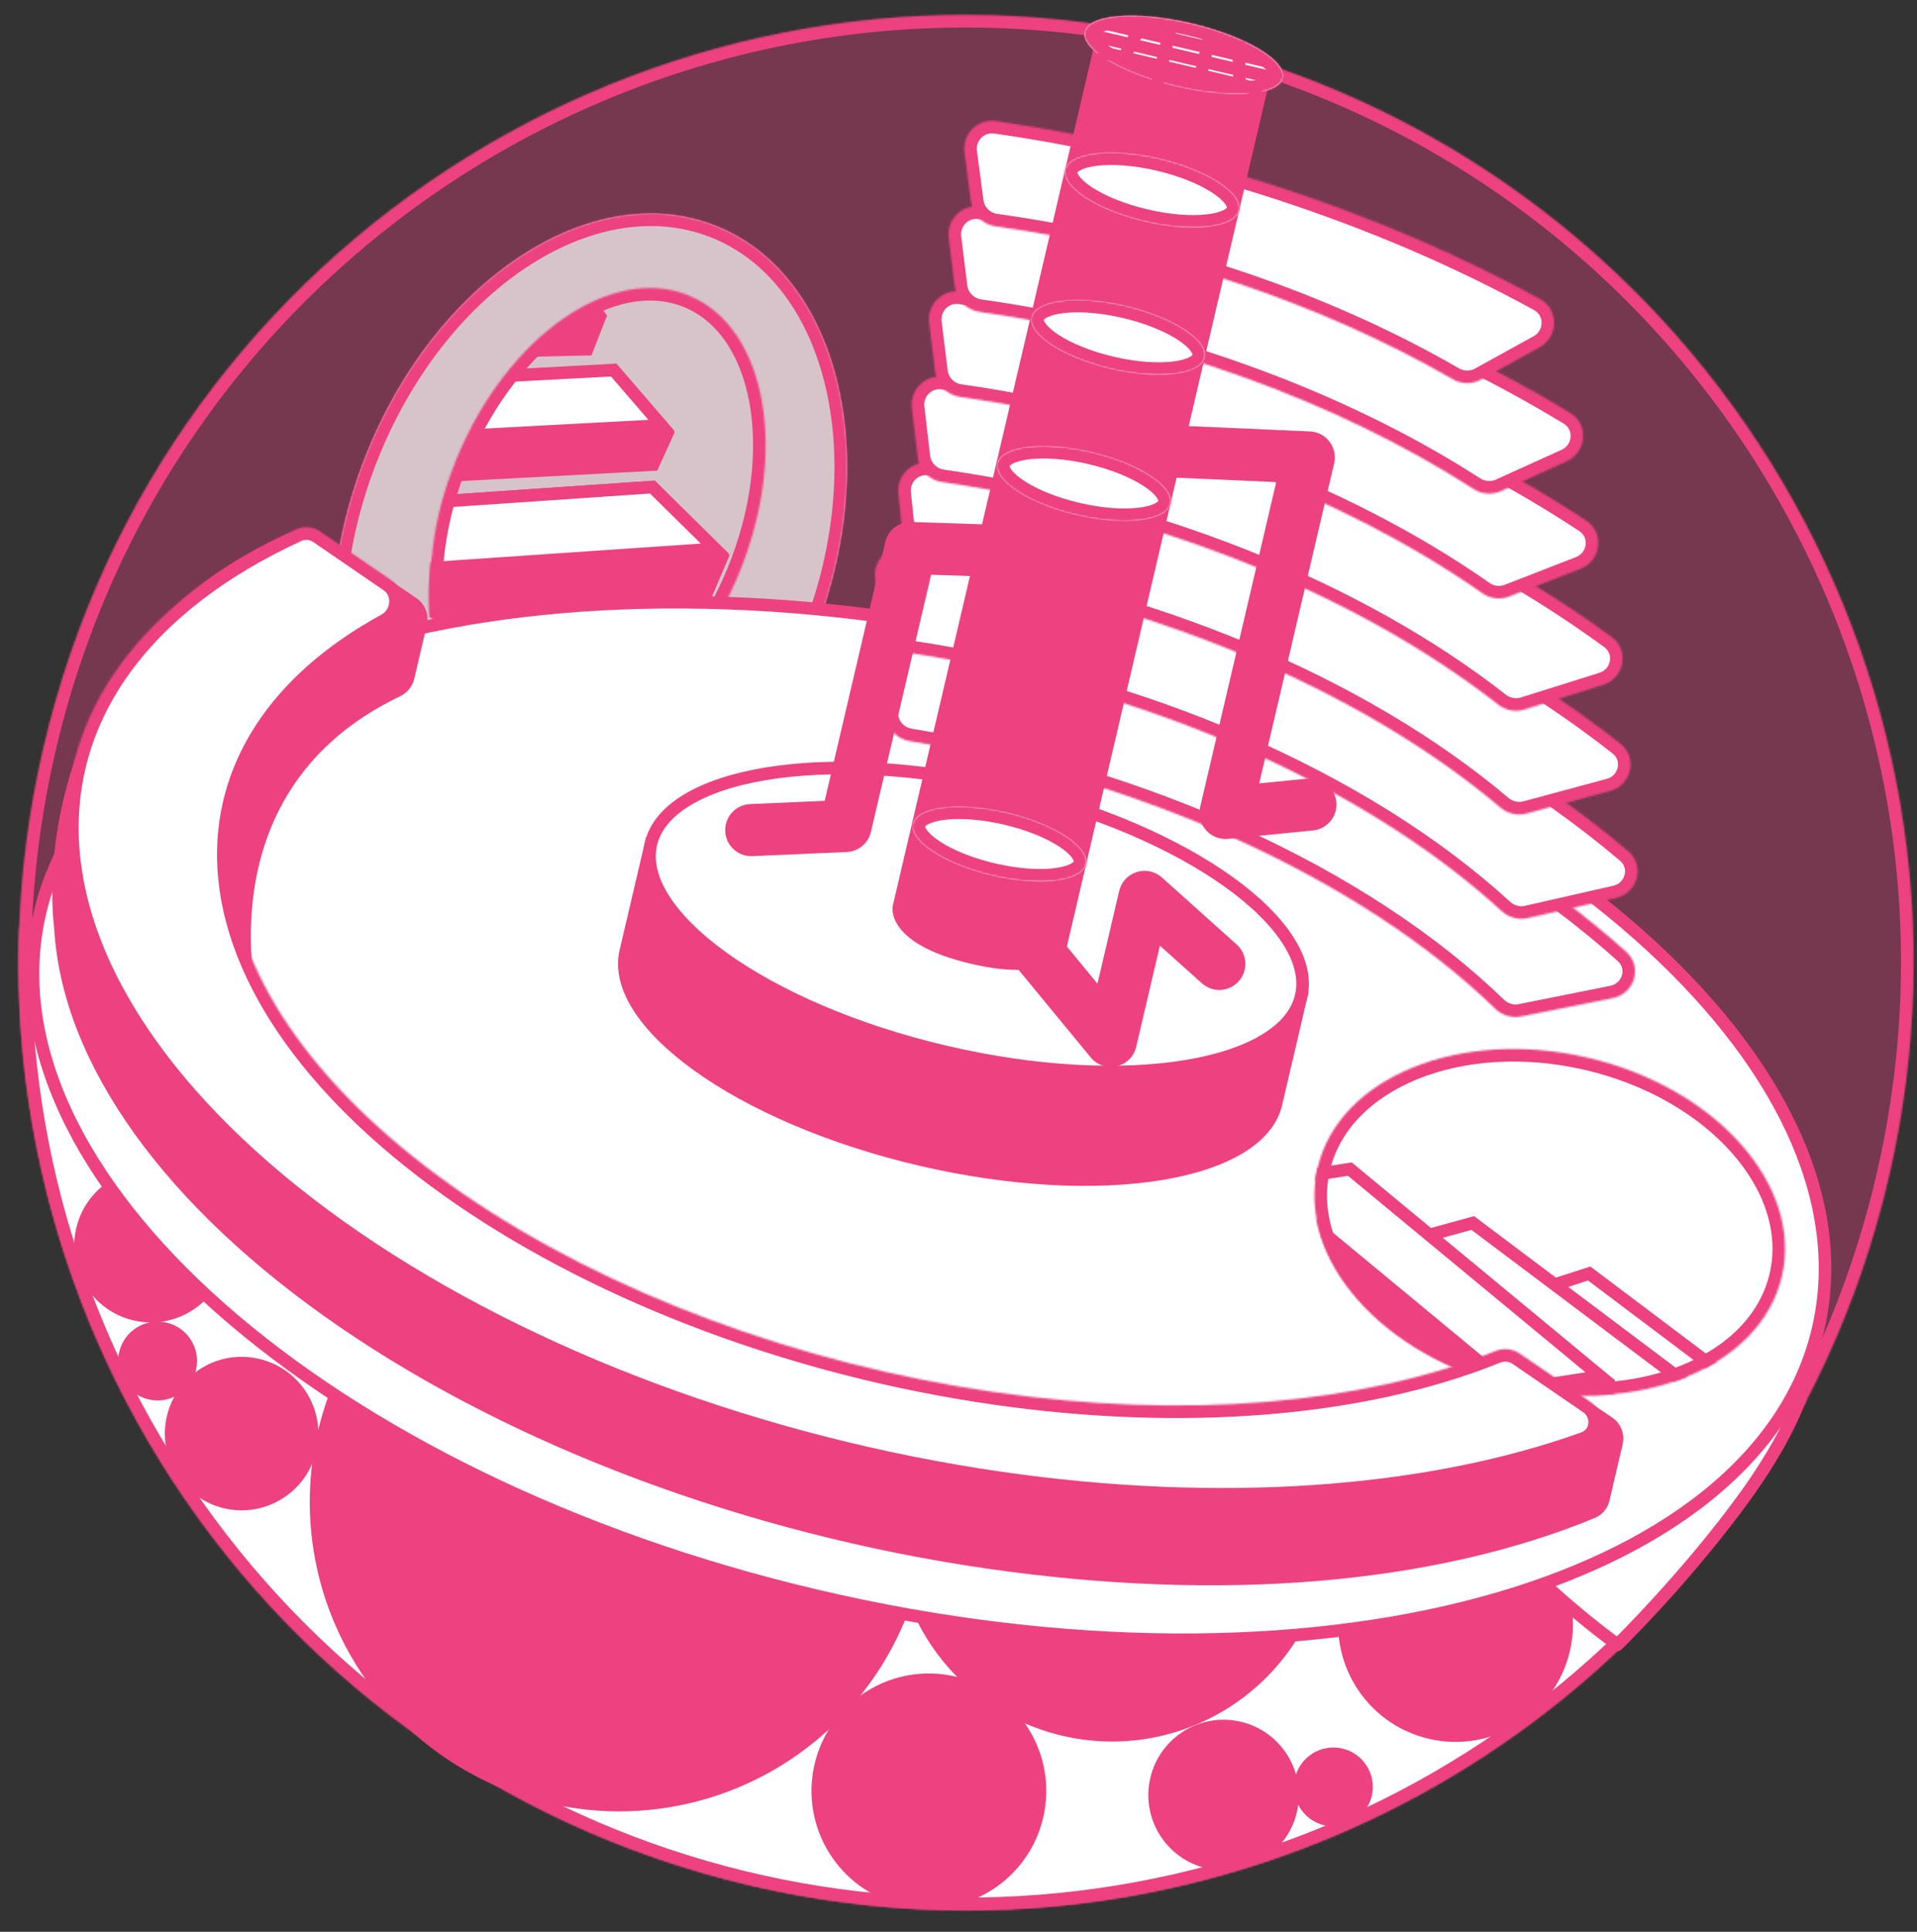 <svg width="1067" height="1075" viewBox="0 0 1067 1075" fill="none" xmlns="http://www.w3.org/2000/svg">
<rect x="0" y="0" width="1067" height="1075" fill="#333333" stroke="none"/>
<g clip-path="url(#clip0_940_683)">
<mask id="path-1-inside-1_940_683" fill="white">
<path d="M1051.1 655.898C984.713 939.434 701.045 1115.47 417.509 1049.08C133.973 982.698 -42.062 699.031 24.323 415.495C90.709 131.959 374.377 -44.076 657.912 22.309C941.448 88.695 1117.48 372.362 1051.1 655.898Z"/>
</mask>
<path d="M1051.1 655.898C984.713 939.434 701.045 1115.47 417.509 1049.08C133.973 982.698 -42.062 699.031 24.323 415.495C90.709 131.959 374.377 -44.076 657.912 22.309C941.448 88.695 1117.48 372.362 1051.1 655.898Z" fill="#ED427F" fill-opacity="0.36"/>
<path d="M1044.28 654.303C978.778 934.074 698.877 1107.77 419.105 1042.27L415.913 1055.9C703.214 1123.17 990.647 944.794 1057.91 657.494L1044.28 654.303ZM419.105 1042.27C139.333 976.764 -34.365 696.863 31.139 417.091L17.508 413.899C-49.759 701.199 128.613 988.633 415.913 1055.9L419.105 1042.27ZM31.139 417.091C96.643 137.319 376.545 -36.379 656.317 29.125L659.508 15.494C372.208 -51.773 84.775 126.599 17.508 413.899L31.139 417.091ZM656.317 29.125C936.088 94.629 1109.79 374.531 1044.28 654.303L1057.91 657.494C1125.18 370.194 946.808 82.76 659.508 15.494L656.317 29.125Z" fill="#ED427F" mask="url(#path-1-inside-1_940_683)"/>
<mask id="path-3-inside-2_940_683" fill="white">
<path d="M10.814 515.835C6.305 635.462 42.639 753.063 113.841 849.299C185.043 945.535 286.873 1014.68 402.588 1045.36C518.303 1076.03 641.013 1066.42 750.54 1018.1C860.067 969.781 949.891 885.627 1005.24 779.478L537.711 535.692L10.814 515.835Z"/>
</mask>
<path d="M10.814 515.835C6.305 635.462 42.639 753.063 113.841 849.299C185.043 945.535 286.873 1014.68 402.588 1045.36C518.303 1076.03 641.013 1066.42 750.54 1018.1C860.067 969.781 949.891 885.627 1005.24 779.478L537.711 535.692L10.814 515.835Z" fill="white" stroke="#ED427F" stroke-width="14" mask="url(#path-3-inside-2_940_683)"/>
<circle cx="344.604" cy="835.795" r="172.192" transform="rotate(13.178 344.604 835.795)" fill="#ED427F"/>
<circle cx="517.013" cy="996.599" r="65.337" transform="rotate(13.178 517.013 996.599)" fill="#ED427F"/>
<circle cx="810.157" cy="903.981" r="65.337" transform="rotate(13.178 810.157 903.981)" fill="#ED427F"/>
<circle cx="681.049" cy="998.888" r="41.888" transform="rotate(13.178 681.049 998.888)" fill="#ED427F"/>
<circle cx="134.478" cy="797.748" r="42.708" transform="rotate(13.178 134.478 797.748)" fill="#ED427F"/>
<circle cx="84.019" cy="693.183" r="42.708" transform="rotate(13.178 84.019 693.183)" fill="#ED427F"/>
<circle cx="742.166" cy="994.39" r="21.946" transform="rotate(13.178 742.166 994.39)" fill="#ED427F"/>
<circle cx="87.718" cy="757.377" r="21.946" transform="rotate(13.178 87.718 757.377)" fill="#ED427F"/>
<circle cx="618.956" cy="847.781" r="121.319" transform="rotate(13.178 618.956 847.781)" fill="#ED427F"/>
<mask id="path-13-inside-3_940_683" fill="white">
<path d="M453.386 352.599C414.936 451.079 327.726 509.032 258.597 482.041C189.469 455.051 164.599 353.337 203.049 254.858C241.499 156.379 328.709 98.425 397.838 125.416C466.966 152.406 491.836 254.12 453.386 352.599Z"/>
</mask>
<path d="M453.386 352.599C414.936 451.079 327.726 509.032 258.597 482.041C189.469 455.051 164.599 353.337 203.049 254.858C241.499 156.379 328.709 98.425 397.838 125.416C466.966 152.406 491.836 254.12 453.386 352.599Z" fill="white" fill-opacity="0.7"/>
<path d="M446.866 350.053C428.1 398.115 397.535 436.005 363.622 458.541C329.688 481.092 293.004 487.96 261.143 475.521L256.052 488.562C293.319 503.113 334.805 494.5 371.371 470.202C407.957 445.889 440.222 405.563 459.907 355.145L446.866 350.053ZM261.143 475.521C229.282 463.081 206.958 433.173 197.281 393.595C187.61 354.042 190.804 305.466 209.569 257.404L196.528 252.312C176.843 302.73 173.248 354.249 183.681 396.921C194.109 439.567 218.784 474.011 256.052 488.562L261.143 475.521ZM209.569 257.404C228.335 209.342 258.9 171.452 292.813 148.916C326.747 126.366 363.431 119.497 395.292 131.936L400.383 118.895C363.116 104.344 321.63 112.957 285.064 137.256C248.478 161.568 216.213 201.895 196.528 252.312L209.569 257.404ZM395.292 131.936C427.153 144.376 449.477 174.284 459.154 213.862C468.825 253.415 465.631 301.991 446.866 350.053L459.907 355.145C479.592 304.728 483.187 253.208 472.754 210.537C462.326 167.89 437.651 133.446 400.383 118.895L395.292 131.936Z" fill="#ED427F" mask="url(#path-13-inside-3_940_683)"/>
<path d="M900.265 915.243C783.632 828.814 740.358 718.131 735.29 677.801L983.137 661.651C989.422 669.987 978.057 724.482 1005.35 765.668C1005.35 765.668 1003.01 788.516 971.7 832.132C940.389 875.748 900.265 915.243 900.265 915.243Z" fill="white" stroke="#ED427F" stroke-width="7" stroke-linecap="round" stroke-linejoin="round"/>
<mask id="mask0_940_683" style="mask-type:alpha" maskUnits="userSpaceOnUse" x="238" y="166" width="188" height="254">
<mask id="path-16-inside-4_940_683" fill="white">
<path d="M410.42 325.562C382.334 393.306 324.478 433.677 281.195 415.733C237.913 397.788 225.594 328.324 253.68 260.579C281.766 192.835 339.622 152.464 382.904 170.408C426.187 188.353 438.506 257.818 410.42 325.562Z"/>
</mask>
<path d="M410.42 325.562C382.334 393.306 324.478 433.677 281.195 415.733C237.913 397.788 225.594 328.324 253.68 260.579C281.766 192.835 339.622 152.464 382.904 170.408C426.187 188.353 438.506 257.818 410.42 325.562Z" fill="#FFB6CC"/>
<path d="M403.954 322.881C390.344 355.709 369.634 381.596 347.501 397.04C325.29 412.538 302.552 417.009 283.876 409.266L278.515 422.199C303.121 432.401 330.953 425.658 355.512 408.521C380.149 391.33 402.41 363.16 416.886 328.243L403.954 322.881ZM283.876 409.266C265.2 401.524 252.296 382.276 247.567 355.609C242.854 329.034 246.536 296.088 260.146 263.26L247.213 257.898C232.737 292.815 228.536 328.473 233.782 358.053C239.011 387.54 253.908 411.997 278.515 422.199L283.876 409.266ZM260.146 263.26C273.756 230.433 294.466 204.545 316.599 189.101C338.81 173.603 361.547 169.132 380.223 176.875L385.585 163.942C360.979 153.741 333.147 160.483 308.588 177.62C283.951 194.811 261.69 222.981 247.213 257.898L260.146 263.26ZM380.223 176.875C398.899 184.618 411.803 203.865 416.533 230.533C421.246 257.107 417.563 290.054 403.954 322.881L416.886 328.243C431.362 293.326 435.564 257.668 430.318 228.088C425.088 198.601 410.192 174.144 385.585 163.942L380.223 176.875Z" fill="#ED427F" mask="url(#path-16-inside-4_940_683)"/>
</mask>
<g mask="url(#mask0_940_683)">
<path d="M160.628 201.55L135.4 167.006L144.169 146.54L312.753 142.767L337.877 175.505L329.212 197.777L160.628 201.55Z" fill="#ED427F"/>
<path d="M171.105 176.79L331.161 173.208L310.965 145.554L150.909 149.136L171.105 176.79Z" fill="white" stroke="#ED427F" stroke-width="7"/>
<path d="M183.682 271.581L151.3 234.047L160.982 212.323L343.303 205.569L375.547 240.509L365.847 261.886L183.682 271.581Z" fill="#ED427F"/>
<path d="M194.877 245.98L368.203 236.755L341.603 205.923L168.278 215.148L194.877 245.98Z" fill="white" stroke="#ED427F" stroke-width="7"/>
<path d="M206.038 345.978L164.443 305.006L174.654 280.376L364.44 267.431L406.077 309.019L395.824 333.032L206.038 345.978Z" fill="#ED427F"/>
<path d="M217.581 317.751L398.038 305.442L363.105 271.031L182.648 283.341L217.581 317.751Z" fill="white" stroke="#ED427F" stroke-width="7"/>
</g>
<mask id="path-24-inside-5_940_683" fill="white">
<path d="M411.1 319.661C383.013 387.405 325.158 427.776 281.875 409.831C238.593 391.887 226.273 322.422 254.359 254.678C282.446 186.933 340.301 146.563 383.584 164.507C426.866 182.452 439.186 251.916 411.1 319.661Z"/>
</mask>
<path d="M404.633 316.98C391.023 349.807 370.314 375.694 348.18 391.139C325.97 406.637 303.232 411.108 284.556 403.365L279.194 416.298C303.801 426.499 331.633 419.757 356.192 402.62C380.829 385.429 403.09 357.258 417.566 322.341L404.633 316.98ZM284.556 403.365C265.88 395.622 252.976 376.375 248.247 349.707C243.534 323.133 247.216 290.186 260.826 257.359L247.893 251.997C233.417 286.914 229.216 322.572 234.462 352.152C239.691 381.639 254.588 406.096 279.194 416.298L284.556 403.365ZM260.826 257.359C274.436 224.531 295.145 198.644 317.279 183.2C339.489 167.701 362.227 163.23 380.903 170.973L386.265 158.041C361.658 147.839 333.826 154.582 309.267 171.719C284.63 188.91 262.369 217.08 247.893 251.997L260.826 257.359ZM380.903 170.973C399.579 178.716 412.483 197.964 417.213 224.631C421.925 251.205 418.243 284.152 404.633 316.98L417.566 322.341C432.042 287.424 436.243 251.767 430.997 222.187C425.768 192.699 410.871 168.242 386.265 158.041L380.903 170.973Z" fill="#ED427F" mask="url(#path-24-inside-5_940_683)"/>
<path d="M1011.92 739.659C995.039 811.754 925.155 865.061 824.145 892.278C723.294 919.453 592.311 920.309 455.174 888.2C318.037 856.092 201.049 797.178 122.744 728.056C44.316 658.826 5.36 580.036 22.24 507.941C39.12 435.845 109.004 382.538 210.014 355.321C310.865 328.146 441.848 327.29 578.985 359.399C716.122 391.507 833.11 450.421 911.415 519.543C989.843 588.773 1028.8 667.563 1011.92 739.659Z" fill="white" stroke="#ED427F" stroke-width="7"/>
<mask id="path-27-inside-6_940_683" fill="white">
<path d="M897.595 555.453C909.891 552.99 914.439 537.971 905.102 529.601C860.511 489.624 803.501 453.411 738.006 423.597C667.326 391.423 588.961 367.701 509.416 354.331C499.575 352.677 490.848 360.642 491.388 370.607L492.844 397.524C493.25 405.025 498.887 411.182 506.298 412.404C570.013 422.905 632.836 441.815 689.431 467.578C746.587 493.596 795.572 525.775 832.21 561.315C836.039 565.029 841.423 566.708 846.653 565.66L897.595 555.453Z"/>
</mask>
<path d="M897.595 555.453C909.891 552.99 914.439 537.971 905.102 529.601C860.511 489.624 803.501 453.411 738.006 423.597C667.326 391.423 588.961 367.701 509.416 354.331C499.575 352.677 490.848 360.642 491.388 370.607L492.844 397.524C493.25 405.025 498.887 411.182 506.298 412.404C570.013 422.905 632.836 441.815 689.431 467.578C746.587 493.596 795.572 525.775 832.21 561.315C836.039 565.029 841.423 566.708 846.653 565.66L897.595 555.453Z" fill="white" stroke="#ED427F" stroke-width="14" mask="url(#path-27-inside-6_940_683)"/>
<mask id="path-28-inside-7_940_683" fill="white">
<path d="M899.387 499.752C911.643 496.967 915.791 481.779 906.213 473.641C859.662 434.084 800.979 398.586 734.24 369.746C662.635 338.804 583.976 316.483 504.743 304.552C494.624 303.028 485.934 311.58 487.072 321.75L490.122 349.015C490.931 356.25 496.584 361.975 503.787 363.025C567.625 372.327 631.089 390.178 688.766 415.103C746.953 440.247 797.398 471.79 835.783 506.978C839.698 510.567 845.103 512.088 850.282 510.911L899.387 499.752Z"/>
</mask>
<path d="M899.387 499.752C911.643 496.967 915.791 481.779 906.213 473.641C859.662 434.084 800.979 398.586 734.24 369.746C662.635 338.804 583.976 316.483 504.743 304.552C494.624 303.028 485.934 311.58 487.072 321.75L490.122 349.015C490.931 356.25 496.584 361.975 503.787 363.025C567.625 372.327 631.089 390.178 688.766 415.103C746.953 440.247 797.398 471.79 835.783 506.978C839.698 510.567 845.103 512.088 850.282 510.911L899.387 499.752Z" fill="white" stroke="#ED427F" stroke-width="14" mask="url(#path-28-inside-7_940_683)"/>
<mask id="path-29-inside-8_940_683" fill="white">
<path d="M896.067 440.206C908.218 436.932 911.754 421.554 901.866 413.771C855.456 377.241 798.693 344.656 735.1 318.145C666.814 289.678 592.544 269.002 517.752 257.578C507.667 256.038 498.971 264.517 500.034 274.664L502.887 301.887C503.648 309.154 509.3 314.932 516.529 316.002C576.805 324.928 636.739 341.47 691.759 364.407C747.406 387.606 796.441 416.684 835.091 449.362C839.137 452.783 844.587 454.078 849.704 452.699L896.067 440.206Z"/>
</mask>
<path d="M896.067 440.206C908.218 436.932 911.754 421.554 901.866 413.771C855.456 377.241 798.693 344.656 735.1 318.145C666.814 289.678 592.544 269.002 517.752 257.578C507.667 256.038 498.971 264.517 500.034 274.664L502.887 301.887C503.648 309.154 509.3 314.932 516.529 316.002C576.805 324.928 636.739 341.47 691.759 364.407C747.406 387.606 796.441 416.684 835.091 449.362C839.137 452.783 844.587 454.078 849.704 452.699L896.067 440.206Z" fill="white" stroke="#ED427F" stroke-width="14" mask="url(#path-29-inside-8_940_683)"/>
<mask id="path-30-inside-9_940_683" fill="white">
<path d="M892.238 381.1C904.229 377.331 907.146 361.839 897.003 354.416C850.414 320.323 794.793 290.128 733.304 265.636C667.415 239.392 596.452 220.36 525.167 209.761C515.019 208.252 506.335 216.867 507.538 227.057L510.762 254.36C511.613 261.565 517.267 267.245 524.448 268.276C582.033 276.548 639.435 291.797 692.653 312.994C746.544 334.459 794.736 361.464 833.825 392.064C838.007 395.338 843.519 396.413 848.586 394.821L892.238 381.1Z"/>
</mask>
<path d="M892.238 381.1C904.229 377.331 907.146 361.839 897.003 354.416C850.414 320.323 794.793 290.128 733.304 265.636C667.415 239.392 596.452 220.36 525.167 209.761C515.019 208.252 506.335 216.867 507.538 227.057L510.762 254.36C511.613 261.565 517.267 267.245 524.448 268.276C582.033 276.548 639.435 291.797 692.653 312.994C746.544 334.459 794.736 361.464 833.825 392.064C838.007 395.338 843.519 396.413 848.586 394.821L892.238 381.1Z" fill="white" stroke="#ED427F" stroke-width="14" mask="url(#path-30-inside-9_940_683)"/>
<mask id="path-31-inside-10_940_683" fill="white">
<path d="M879.648 316.553C891.285 312.023 893.245 296.495 882.813 289.63C837.024 259.497 784.141 233.025 726.727 211.56C665.368 188.62 600.145 171.89 534.746 162.275C524.572 160.779 515.893 169.449 517.154 179.655L520.529 206.992C521.416 214.171 527.07 219.811 534.232 220.827C587.192 228.339 640.079 241.767 689.764 260.342C740.187 279.193 786.191 302.927 825.003 330.086C829.406 333.167 835.05 333.914 840.058 331.964L879.648 316.553Z"/>
</mask>
<path d="M879.648 316.553C891.285 312.023 893.245 296.495 882.813 289.63C837.024 259.497 784.141 233.025 726.727 211.56C665.368 188.62 600.145 171.89 534.746 162.275C524.572 160.779 515.893 169.449 517.154 179.655L520.529 206.992C521.416 214.171 527.07 219.811 534.232 220.827C587.192 228.339 640.079 241.767 689.764 260.342C740.187 279.193 786.191 302.927 825.003 330.086C829.406 333.167 835.05 333.914 840.058 331.964L879.648 316.553Z" fill="white" stroke="#ED427F" stroke-width="14" mask="url(#path-31-inside-10_940_683)"/>
<mask id="path-32-inside-11_940_683" fill="white">
<path d="M871.992 256.71C883.269 251.6 884.495 236.158 873.918 229.721C829.305 202.569 778.898 178.827 724.832 159.55C667.197 139.001 606.476 123.907 545.644 114.974C535.467 113.479 526.79 122.156 528.056 132.364L531.45 159.705C532.34 166.881 537.994 172.516 545.154 173.531C594.504 180.52 643.825 192.652 690.579 209.321C738.096 226.264 782.04 247.565 820.094 272.084C824.683 275.04 830.456 275.53 835.429 273.277L871.992 256.71Z"/>
</mask>
<path d="M871.992 256.71C883.269 251.6 884.495 236.158 873.918 229.721C829.305 202.569 778.898 178.827 724.832 159.55C667.197 139.001 606.476 123.907 545.644 114.974C535.467 113.479 526.79 122.156 528.056 132.364L531.45 159.705C532.34 166.881 537.994 172.516 545.154 173.531C594.504 180.52 643.825 192.652 690.579 209.321C738.096 226.264 782.04 247.565 820.094 272.084C824.683 275.04 830.456 275.53 835.429 273.277L871.992 256.71Z" fill="white" stroke="#ED427F" stroke-width="14" mask="url(#path-32-inside-11_940_683)"/>
<mask id="path-33-inside-12_940_683" fill="white">
<path d="M856.915 193.275C867.578 187.395 867.825 172.225 857.15 166.367C768.415 117.666 662.229 82.919 554.341 67.362C544.123 65.889 535.455 74.654 536.813 84.888L540.448 112.28C541.395 119.415 547.05 124.988 554.179 125.978C645.348 138.627 735.195 168.658 808.552 211.026C813.42 213.838 819.405 213.96 824.329 211.245L856.915 193.275Z"/>
</mask>
<path d="M856.915 193.275C867.578 187.395 867.825 172.225 857.15 166.367C768.415 117.666 662.229 82.919 554.341 67.362C544.123 65.889 535.455 74.654 536.813 84.888L540.448 112.28C541.395 119.415 547.05 124.988 554.179 125.978C645.348 138.627 735.195 168.658 808.552 211.026C813.42 213.838 819.405 213.96 824.329 211.245L856.915 193.275Z" fill="white" stroke="#ED427F" stroke-width="14" mask="url(#path-33-inside-12_940_683)"/>
<ellipse cx="29.24" cy="15.253" rx="29.24" ry="15.253" transform="matrix(0.974 0.228 0.228 -0.974 626.934 38.742)" fill="#ED427F"/>
<mask id="mask1_940_683" style="mask-type:alpha" maskUnits="userSpaceOnUse" x="731" y="583" width="263" height="194">
<mask id="path-35-inside-13_940_683" fill="white">
<path d="M884.005 588.627C955.364 605.335 1003.62 659.831 991.795 710.348C979.967 760.865 912.532 788.274 841.173 771.566C769.815 754.859 721.556 700.362 733.384 649.845C745.211 599.328 812.647 571.92 884.005 588.627Z"/>
</mask>
<path d="M884.005 588.627C955.364 605.335 1003.62 659.831 991.795 710.348C979.967 760.865 912.532 788.274 841.173 771.566C769.815 754.859 721.556 700.362 733.384 649.845C745.211 599.328 812.647 571.92 884.005 588.627Z" fill="#FFB6CC"/>
<path d="M882.41 595.443C916.845 603.506 945.417 620.629 963.854 641.45C982.306 662.286 990.238 686.294 984.979 708.753L998.611 711.944C1005.18 683.886 994.896 655.387 974.336 632.169C953.761 608.935 922.524 590.457 885.601 581.812L882.41 595.443ZM984.979 708.753C979.721 731.211 961.956 749.202 936.172 759.682C910.408 770.153 877.205 772.813 842.769 764.751L839.577 778.382C876.5 787.027 912.693 784.336 941.444 772.651C970.175 760.974 992.041 740.002 998.611 711.944L984.979 708.753ZM842.769 764.751C808.333 756.688 779.762 739.564 761.324 718.744C742.873 697.907 734.941 673.9 740.199 651.441L726.568 648.25C719.999 676.308 730.282 704.807 750.843 728.025C771.418 751.259 802.655 769.737 839.577 778.382L842.769 764.751ZM740.199 651.441C745.458 628.982 763.223 610.991 789.006 600.512C814.77 590.041 847.974 587.381 882.41 595.443L885.601 581.812C848.679 573.167 812.485 575.857 783.735 587.542C755.004 599.22 733.137 620.191 726.568 648.25L740.199 651.441Z" fill="#ED427F" mask="url(#path-35-inside-13_940_683)"/>
</mask>
<g mask="url(#mask1_940_683)">
<path d="M973.928 841.848L1014.57 828.514L1019.39 806.776L884.682 705.346L845.176 717.275L839.218 740.418L973.928 841.848Z" fill="#ED427F"/>
<path d="M979.868 815.626L851.972 719.327L884.51 708.652L1012.41 804.951L979.868 815.626Z" fill="white" stroke="#ED427F" stroke-width="7"/>
<path d="M914.24 823.129L962.047 810.021L966.121 786.589L818.527 679.339L772.279 690.37L768.415 713.524L914.24 823.129Z" fill="#ED427F"/>
<path d="M919.221 795.636L780.472 691.349L819.744 680.582L958.492 784.869L919.221 795.636Z" fill="white" stroke="#ED427F" stroke-width="7"/>
<path d="M835.13 803.131L892.817 794.127L898.895 768.166L752.318 646.915L694.238 656.396L688.553 681.88L835.13 803.131Z" fill="#ED427F"/>
<path d="M842.22 773.465L702.849 658.174L751.297 650.612L890.668 765.902L842.22 773.465Z" fill="white" stroke="#ED427F" stroke-width="7"/>
</g>
<mask id="path-43-inside-14_940_683" fill="white">
<path d="M883.996 588.626C955.354 605.333 1003.61 659.829 991.785 710.346C979.957 760.863 912.522 788.272 841.163 771.564C769.805 754.857 721.546 700.361 733.374 649.843C745.202 599.326 812.637 571.918 883.996 588.626Z"/>
</mask>
<path d="M882.4 595.441C916.836 603.504 945.407 620.628 963.845 641.448C982.296 662.284 990.228 686.292 984.97 708.751L998.601 711.942C1005.17 683.884 994.886 655.385 974.326 632.167C953.751 608.933 922.514 590.455 885.591 581.81L882.4 595.441ZM984.97 708.751C979.711 731.209 961.946 749.2 936.163 759.68C910.399 770.151 877.195 772.811 842.759 764.749L839.568 778.38C876.49 787.025 912.684 784.334 941.434 772.649C970.165 760.972 992.032 740 998.601 711.942L984.97 708.751ZM842.759 764.749C808.324 756.686 779.752 739.562 761.314 718.742C742.863 697.905 734.931 673.898 740.19 651.439L726.558 648.248C719.989 676.306 730.273 704.805 750.833 728.023C771.408 751.257 802.645 769.735 839.568 778.38L842.759 764.749ZM740.19 651.439C745.448 628.98 763.213 610.989 788.997 600.51C814.761 590.039 847.964 587.379 882.4 595.441L885.591 581.81C848.669 573.165 812.475 575.855 783.725 587.54C754.994 599.218 733.128 620.189 726.558 648.248L740.19 651.439Z" fill="#ED427F" mask="url(#path-43-inside-14_940_683)"/>
<path d="M710.21 614.208C708.007 623.62 701.269 631.825 690.311 638.507C679.339 645.197 664.373 650.198 646.335 653.193C610.276 659.181 562.649 657.04 512.074 645.199C461.5 633.358 417.873 614.133 388.22 592.759C373.386 582.068 362.196 570.943 355.334 560.077C348.482 549.226 346.087 538.882 348.291 529.47L362.194 470.089L724.114 554.826L710.21 614.208Z" fill="#ED427F" stroke="#ED427F" stroke-width="7"/>
<path d="M724.23 554.328C722.027 563.739 715.289 571.945 704.331 578.627C693.359 585.317 678.393 590.317 660.355 593.313C624.296 599.301 576.669 597.16 526.095 585.319C475.52 573.478 431.893 554.253 402.24 532.879C387.407 522.187 376.216 511.063 369.355 500.197C362.502 489.346 360.107 479.001 362.311 469.59C364.514 460.179 371.252 451.973 382.21 445.291C393.182 438.601 408.148 433.601 426.186 430.605C462.245 424.617 509.872 426.758 560.447 438.599C611.021 450.44 654.648 469.665 684.301 491.039C699.135 501.731 710.325 512.855 717.187 523.721C724.039 534.572 726.434 544.916 724.23 554.328Z" fill="white" stroke="#ED427F" stroke-width="7"/>
<path d="M500.301 504.922C500.303 504.913 500.304 504.905 500.305 504.899L613.284 22.361L703.374 43.454L590.395 525.992C590.393 525.998 590.391 526.006 590.388 526.015C590.378 526.048 590.359 526.103 590.332 526.177C590.312 526.231 590.286 526.296 590.256 526.37C590.11 526.719 589.841 527.274 589.382 527.945C588.476 529.27 586.78 531.122 583.678 532.738C577.445 535.985 565.074 538.502 541.257 532.926C517.441 527.35 507.473 519.603 503.329 513.926C501.267 511.1 500.569 508.688 500.346 507.099C500.232 506.293 500.238 505.677 500.262 505.3C500.275 505.111 500.292 504.983 500.301 504.922Z" fill="#ED427F" stroke="#ED427F" stroke-width="7"/>
<mask id="path-48-inside-15_940_683" fill="white">
<path d="M714.032 43.466C716.308 33.748 693.46 20.089 663 12.957C632.54 5.825 606.003 7.922 603.728 17.64C601.452 27.358 624.3 41.018 654.76 48.15C685.22 55.281 711.757 53.184 714.032 43.466Z"/>
</mask>
<path d="M714.032 43.466C716.308 33.748 693.46 20.089 663 12.957C632.54 5.825 606.003 7.922 603.728 17.64C601.452 27.358 624.3 41.018 654.76 48.15C685.22 55.281 711.757 53.184 714.032 43.466Z" fill="white"/>
<path d="M720.848 45.062C722.146 39.518 719.586 34.611 716.68 31.122C713.68 27.521 709.352 24.204 704.384 21.233C694.375 15.25 680.33 9.825 664.596 6.141L661.404 19.773C676.13 23.22 688.738 28.191 697.2 33.25C701.467 35.801 704.327 38.166 705.923 40.083C707.613 42.111 707.056 42.556 707.217 41.87L720.848 45.062ZM664.596 6.141C648.861 2.457 633.868 1.083 622.243 2.002C616.473 2.458 611.122 3.508 606.835 5.403C602.682 7.24 598.21 10.5 596.912 16.044L610.543 19.236C610.383 19.921 610.081 19.275 612.496 18.208C614.777 17.2 618.39 16.35 623.346 15.958C633.174 15.182 646.679 16.325 661.404 19.773L664.596 6.141ZM596.912 16.044C595.614 21.588 598.174 26.496 601.08 29.985C604.08 33.586 608.408 36.903 613.376 39.873C623.385 45.856 637.43 51.281 653.164 54.965L656.356 41.334C641.63 37.886 629.022 32.915 620.56 27.857C616.293 25.306 613.433 22.94 611.837 21.024C610.147 18.995 610.704 18.551 610.543 19.236L596.912 16.044ZM653.164 54.965C668.899 58.649 683.892 60.023 695.517 59.105C701.287 58.649 706.638 57.598 710.925 55.703C715.078 53.867 719.55 50.606 720.848 45.062L707.217 41.87C707.377 41.185 707.679 41.831 705.264 42.898C702.983 43.907 699.37 44.757 694.414 45.148C684.586 45.925 671.081 44.782 656.356 41.334L653.164 54.965Z" fill="#ED427F" mask="url(#path-48-inside-15_940_683)"/>
<mask id="path-50-inside-16_940_683" fill="white">
<path d="M689.794 117.111C692.07 107.393 672.205 94.432 645.426 88.162C618.647 81.892 595.093 84.688 592.818 94.406C590.542 104.124 610.407 117.085 637.186 123.355C663.966 129.625 687.519 126.83 689.794 117.111Z"/>
</mask>
<path d="M689.794 117.111C692.07 107.393 672.205 94.432 645.426 88.162C618.647 81.892 595.093 84.688 592.818 94.406C590.542 104.124 610.407 117.085 637.186 123.355C663.966 129.625 687.519 126.83 689.794 117.111Z" fill="white"/>
<path d="M696.61 118.707C697.82 113.538 695.858 108.819 693.237 105.236C690.597 101.629 686.741 98.359 682.331 95.481C673.458 89.692 660.991 84.617 647.022 81.347L643.83 94.978C656.64 97.977 667.495 102.518 674.681 107.206C678.299 109.567 680.657 111.752 681.938 113.504C683.239 115.28 682.906 115.826 682.979 115.516L696.61 118.707ZM647.022 81.347C633.052 78.076 619.629 77.089 609.108 78.337C603.878 78.958 598.972 80.176 595.005 82.237C591.066 84.283 587.212 87.641 586.002 92.81L599.633 96.002C599.561 96.311 599.505 95.675 601.459 94.66C603.385 93.66 606.468 92.749 610.758 92.24C619.277 91.229 631.02 91.979 643.83 94.978L647.022 81.347ZM586.002 92.81C584.792 97.979 586.754 102.698 589.375 106.281C592.015 109.889 595.871 113.158 600.281 116.036C609.154 121.825 621.621 126.9 635.59 130.171L638.782 116.539C625.972 113.54 615.117 108.999 607.932 104.311C604.313 101.95 601.955 99.765 600.674 98.014C599.374 96.237 599.706 95.692 599.633 96.002L586.002 92.81ZM635.59 130.171C649.56 133.441 662.983 134.429 673.504 133.18C678.734 132.559 683.64 131.341 687.607 129.28C691.547 127.234 695.4 123.876 696.61 118.707L682.979 115.516C683.051 115.206 683.107 115.842 681.153 116.857C679.227 117.857 676.145 118.768 671.854 119.277C663.335 120.289 651.592 119.538 638.782 116.539L635.59 130.171Z" fill="#ED427F" mask="url(#path-50-inside-16_940_683)"/>
<mask id="path-52-inside-17_940_683" fill="white">
<path d="M670.629 199.01C672.904 189.292 653.143 176.355 626.49 170.115C599.837 163.874 576.386 166.694 574.111 176.412C571.835 186.13 591.597 199.067 618.25 205.307C644.903 211.547 668.354 208.728 670.629 199.01Z"/>
</mask>
<path d="M670.629 199.01C672.904 189.292 653.143 176.355 626.49 170.115C599.837 163.874 576.386 166.694 574.111 176.412C571.835 186.13 591.597 199.067 618.25 205.307C644.903 211.547 668.354 208.728 670.629 199.01Z" fill="white"/>
<path d="M677.445 200.606C678.652 195.45 676.71 190.738 674.099 187.152C671.472 183.544 667.633 180.276 663.241 177.401C654.407 171.618 641.995 166.556 628.085 163.299L624.894 176.93C637.638 179.914 648.432 184.44 655.573 189.115C659.169 191.469 661.51 193.647 662.781 195.393C664.069 197.162 663.744 197.711 663.813 197.414L677.445 200.606ZM628.085 163.299C614.176 160.042 600.806 159.068 590.323 160.329C585.112 160.955 580.221 162.179 576.265 164.246C572.334 166.3 568.502 169.66 567.295 174.816L580.926 178.007C580.857 178.304 580.809 177.668 582.748 176.655C584.662 175.655 587.727 174.742 591.994 174.229C600.468 173.21 612.15 173.947 624.894 176.93L628.085 163.299ZM567.295 174.816C566.088 179.972 568.03 184.684 570.641 188.269C573.268 191.877 577.106 195.145 581.498 198.02C590.332 203.803 602.745 208.866 616.654 212.123L619.846 198.491C607.102 195.508 596.307 190.982 589.166 186.307C585.57 183.953 583.229 181.774 581.958 180.029C580.67 178.26 580.996 177.711 580.926 178.007L567.295 174.816ZM616.654 212.123C630.563 215.379 643.933 216.353 654.417 215.093C659.628 214.466 664.519 213.242 668.474 211.176C672.405 209.122 676.238 205.762 677.445 200.606L663.813 197.414C663.883 197.117 663.931 197.754 661.991 198.767C660.077 199.767 657.013 200.68 652.745 201.193C644.271 202.212 632.589 201.475 619.846 198.491L616.654 212.123Z" fill="#ED427F" mask="url(#path-52-inside-17_940_683)"/>
<mask id="path-54-inside-18_940_683" fill="white">
<path d="M651.586 280.35C653.861 270.632 634.1 257.695 607.447 251.454C580.794 245.214 557.343 248.033 555.068 257.752C552.792 267.47 572.554 280.407 599.207 286.647C625.86 292.887 649.311 290.068 651.586 280.35Z"/>
</mask>
<path d="M651.586 280.35C653.861 270.632 634.1 257.695 607.447 251.454C580.794 245.214 557.343 248.033 555.068 257.752C552.792 267.47 572.554 280.407 599.207 286.647C625.86 292.887 649.311 290.068 651.586 280.35Z" fill="white"/>
<path d="M658.402 281.946C659.609 276.79 657.667 272.077 655.056 268.492C652.429 264.884 648.59 261.616 644.198 258.741C635.364 252.958 622.952 247.895 609.042 244.639L605.851 258.27C618.595 261.254 629.389 265.78 636.53 270.455C640.126 272.809 642.467 274.987 643.738 276.733C645.026 278.502 644.701 279.051 644.77 278.754L658.402 281.946ZM609.042 244.639C595.133 241.382 581.763 240.408 571.28 241.669C566.069 242.295 561.178 243.519 557.222 245.586C553.291 247.64 549.459 251 548.252 256.156L561.883 259.347C561.814 259.644 561.766 259.008 563.705 257.994C565.619 256.994 568.684 256.082 572.951 255.568C581.425 254.55 593.107 255.286 605.851 258.27L609.042 244.639ZM548.252 256.156C547.045 261.312 548.987 266.024 551.598 269.609C554.225 273.217 558.064 276.485 562.455 279.36C571.289 285.143 583.702 290.206 597.611 293.463L600.803 279.831C588.059 276.848 577.264 272.322 570.123 267.647C566.527 265.293 564.187 263.114 562.915 261.368C561.627 259.6 561.953 259.051 561.883 259.347L548.252 256.156ZM597.611 293.463C611.52 296.719 624.89 297.693 635.374 296.433C640.585 295.806 645.476 294.582 649.431 292.515C653.362 290.462 657.195 287.101 658.402 281.946L644.77 278.754C644.84 278.457 644.888 279.094 642.948 280.107C641.034 281.107 637.97 282.02 633.702 282.533C625.228 283.552 613.546 282.815 600.803 279.831L597.611 293.463Z" fill="#ED427F" mask="url(#path-54-inside-18_940_683)"/>
<mask id="path-56-inside-19_940_683" fill="white">
<path d="M604.537 480.96C606.813 471.242 587.067 458.309 560.433 452.073C533.8 445.837 510.365 448.66 508.089 458.378C505.814 468.096 525.56 481.03 552.193 487.265C578.827 493.501 602.262 490.678 604.537 480.96Z"/>
</mask>
<path d="M604.537 480.96C606.813 471.242 587.067 458.309 560.433 452.073C533.8 445.837 510.365 448.66 508.089 458.378C505.814 468.096 525.56 481.03 552.193 487.265C578.827 493.501 602.262 490.678 604.537 480.96Z" fill="white"/>
<path d="M611.353 482.556C612.56 477.402 610.62 472.691 608.012 469.105C605.386 465.497 601.55 462.229 597.161 459.355C588.333 453.573 575.929 448.512 562.029 445.257L558.837 458.889C571.571 461.87 582.356 466.394 589.491 471.066C593.083 473.419 595.421 475.597 596.691 477.342C597.977 479.109 597.653 479.659 597.722 479.364L611.353 482.556ZM562.029 445.257C548.129 442.003 534.767 441.031 524.29 442.293C519.081 442.921 514.193 444.146 510.239 446.213C506.31 448.268 502.48 451.629 501.274 456.783L514.905 459.974C514.836 460.269 514.79 459.632 516.727 458.619C518.639 457.619 521.701 456.706 525.964 456.193C534.431 455.173 546.104 455.907 558.837 458.889L562.029 445.257ZM501.274 456.783C500.067 461.936 502.006 466.648 504.615 470.233C507.24 473.841 511.077 477.109 515.465 479.984C524.293 485.766 536.698 490.827 550.598 494.081L553.789 480.45C541.056 477.468 530.27 472.945 523.136 468.272C519.544 465.919 517.205 463.742 515.936 461.997C514.65 460.229 514.974 459.679 514.905 459.974L501.274 456.783ZM550.598 494.081C564.498 497.336 577.859 498.307 588.337 497.045C593.545 496.418 598.434 495.193 602.388 493.125C606.317 491.07 610.146 487.71 611.353 482.556L597.722 479.364C597.791 479.07 597.837 479.706 595.9 480.719C593.988 481.719 590.926 482.632 586.662 483.146C578.195 484.166 566.523 483.431 553.789 480.45L550.598 494.081Z" fill="#ED427F" mask="url(#path-56-inside-19_940_683)"/>
<path d="M652.756 251.226L728.449 254.562L682.136 452.366L729.363 447.696" stroke="#ED427F" stroke-width="29" stroke-linecap="round" stroke-linejoin="round"/>
<path d="M565.655 306.876L506.854 304.958L470.637 459.644L418.142 461.938" stroke="#ED427F" stroke-width="29" stroke-linecap="round" stroke-linejoin="round"/>
<path d="M571.633 522.598L618.293 579.23L637.052 499.111L678.651 536.388" stroke="#ED427F" stroke-width="29" stroke-linecap="round" stroke-linejoin="round"/>
<path d="M33.698 517.061L33.692 516.964L33.681 516.867C27.624 464.991 43.355 349.55 166.543 298.121C169.675 296.813 173.34 297.214 176.204 299.169L229.878 335.801C233.473 338.255 235.189 342.666 234.197 346.903L227.159 376.961C226.405 380.181 224.139 382.907 221.028 384.395C153.537 416.678 132.975 475.512 136.488 533.38C140.143 593.58 185.909 656.626 262.337 708.987C338.887 761.43 440.556 799.328 545.005 814.451L545.093 814.464L545.181 814.472C585.043 818.195 646.099 821.577 702.514 816.917C730.716 814.587 757.896 810.238 780.74 802.849C803.513 795.484 822.423 784.957 833.536 769.959C836.034 766.587 839.75 763.931 843.636 762.728C847.494 761.533 851.238 761.832 854.231 763.859L895.42 791.765C899.034 794.214 900.763 798.638 899.768 802.888L892.419 834.273C891.656 837.531 889.421 840.201 886.396 841.449C797.015 878.319 679.318 888.168 549.765 869.409C417.112 850.202 288.168 802.077 191.325 735.732C94.361 669.303 38.157 590.524 33.698 517.061Z" fill="#ED427F" stroke="#ED427F" stroke-width="7"/>
<mask id="path-62-inside-20_940_683" fill="white">
<path d="M178.322 295.875C174.339 293.147 169.215 292.643 164.828 294.658C78.503 334.317 32.633 397.206 37.069 470.268C41.624 545.306 98.869 624.926 196.212 691.614C293.554 758.302 423.02 806.595 556.128 825.868C678.071 843.525 793.92 835.502 882.388 803.713C892.775 799.981 894.143 786.275 885.038 780.037L845.861 753.197C841.878 750.469 836.782 750 832.306 751.81C758.505 781.659 658.547 789.87 553.015 774.589C444.032 758.809 338.031 719.269 258.331 664.668C178.632 610.066 131.762 544.876 128.032 483.439C124.704 428.619 155.967 380.793 215.615 348.19C225.299 342.897 226.605 328.953 217.499 322.715L178.322 295.875Z"/>
</mask>
<path d="M178.322 295.875C174.339 293.147 169.215 292.643 164.828 294.658C78.503 334.317 32.633 397.206 37.069 470.268C41.624 545.306 98.869 624.926 196.212 691.614C293.554 758.302 423.02 806.595 556.128 825.868C678.071 843.525 793.92 835.502 882.388 803.713C892.775 799.981 894.143 786.275 885.038 780.037L845.861 753.197C841.878 750.469 836.782 750 832.306 751.81C758.505 781.659 658.547 789.87 553.015 774.589C444.032 758.809 338.031 719.269 258.331 664.668C178.632 610.066 131.762 544.876 128.032 483.439C124.704 428.619 155.967 380.793 215.615 348.19C225.299 342.897 226.605 328.953 217.499 322.715L178.322 295.875Z" fill="white" stroke="#ED427F" stroke-width="14" mask="url(#path-62-inside-20_940_683)"/>
<line x1="636.971" y1="10.698" x2="624.391" y2="34.08" stroke="#ED427F" stroke-width="7"/>
<line y1="-3.5" x2="26.551" y2="-3.5" transform="matrix(0.034 0.999 0.999 -0.034 692.711 22.814)" stroke="#ED427F" stroke-width="7"/>
<line x1="651.98" y1="13.275" x2="644.383" y2="45.723" stroke="#ED427F" stroke-width="7"/>
<line x1="702.808" y1="33.586" x2="618.167" y2="13.768" stroke="#ED427F" stroke-width="7" stroke-linecap="round"/>
<line x1="699.148" y1="49.219" x2="614.507" y2="29.402" stroke="#ED427F" stroke-width="7" stroke-linecap="round"/>
<line x1="707.308" y1="42.99" x2="609.95" y2="20.195" stroke="#ED427F" stroke-width="7" stroke-linecap="round"/>
<line x1="674.117" y1="17.017" x2="666.52" y2="49.464" stroke="#ED427F" stroke-width="7"/>
</g>
<defs>
<clipPath id="clip0_940_683">
<rect width="1067" height="1075" fill="white"/>
</clipPath>
</defs>
</svg>
